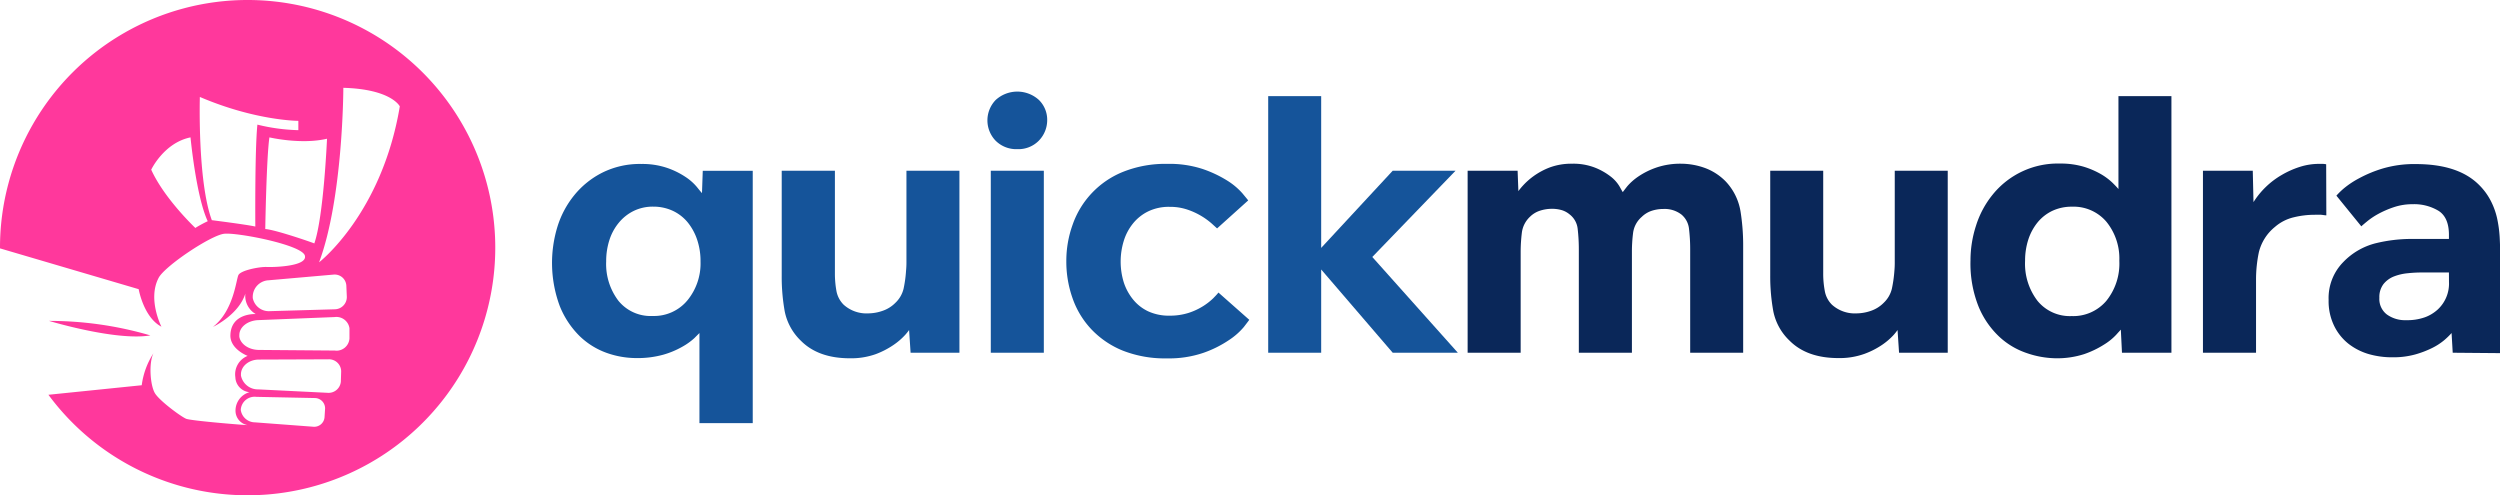<svg xmlns="http://www.w3.org/2000/svg" viewBox="0 0 482.24 95.53"><path d="M137.37,83.31V65.93l-1,1a12.21,12.21,0,0,1-2.3,1.64,16.56,16.56,0,0,1-3.68,1.54,18.47,18.47,0,0,1-5.19.65,17.16,17.16,0,0,1-5.73-1,14.52,14.52,0,0,1-5.22-3.25,17,17,0,0,1-3.83-5.8A23.92,23.92,0,0,1,110,45.35a18.11,18.11,0,0,1,3.22-6,16.56,16.56,0,0,1,5.4-4.35,16.19,16.19,0,0,1,7.55-1.68,14.84,14.84,0,0,1,5,.77,15.36,15.36,0,0,1,3.54,1.75,10,10,0,0,1,2.15,1.9c.49.61.81,1,1,1.2l.15-4.3h9.64V83.31Zm.21-31.17a12.93,12.93,0,0,0-.65-4.2,10.66,10.66,0,0,0-1.83-3.36,8.22,8.22,0,0,0-2.88-2.23,8.87,8.87,0,0,0-3.76-.8,8.39,8.39,0,0,0-3.8.84,8.62,8.62,0,0,0-2.84,2.26A10,10,0,0,0,120,48a13.27,13.27,0,0,0-.62,4.13,11.68,11.68,0,0,0,2.37,7.59,8,8,0,0,0,6.61,2.92,8.35,8.35,0,0,0,6.68-3A11.23,11.23,0,0,0,137.58,52.14Z" transform="translate(-2.45 -1.69)" fill="#15549a"/><path d="M178.1,69.73l-.29-4.38a9.55,9.55,0,0,1-.81,1,12.57,12.57,0,0,1-2.11,1.82A15.91,15.91,0,0,1,171.38,70a14.06,14.06,0,0,1-5,.8q-6.06,0-9.42-3.36a10.78,10.78,0,0,1-3.14-5.69,37.51,37.51,0,0,1-.58-6.86V34.62H163.5V54.4a18.87,18.87,0,0,0,.29,3.39,5,5,0,0,0,1.39,2.67,6.57,6.57,0,0,0,4.74,1.68,8.56,8.56,0,0,0,2.74-.48,6.3,6.3,0,0,0,2.52-1.57,5.5,5.5,0,0,0,1.57-2.73,23.65,23.65,0,0,0,.47-3.4c.05-.53.08-1.07.08-1.6V34.62h10.22V69.73Z" transform="translate(-2.45 -1.69)" fill="#15549a"/><path d="M204.45,24.91a5.67,5.67,0,0,1-1.64,3.94,5.52,5.52,0,0,1-4.13,1.61,5.64,5.64,0,0,1-4.16-1.61,5.65,5.65,0,0,1,0-7.88,6.19,6.19,0,0,1,8.33,0A5.35,5.35,0,0,1,204.45,24.91ZM193.57,69.73V34.62H203.8V69.73Z" transform="translate(-2.45 -1.69)" fill="#15549a"/><path d="M243.43,63.38c-.09.14-.45.61-1.05,1.39a13.27,13.27,0,0,1-2.85,2.51,21.4,21.4,0,0,1-4.89,2.45,20.58,20.58,0,0,1-7.12,1.09,22.16,22.16,0,0,1-8.47-1.49A17.24,17.24,0,0,1,213,65.24a16.76,16.76,0,0,1-3.65-6,21.12,21.12,0,0,1-1.21-7.19,20.57,20.57,0,0,1,1.21-7A17,17,0,0,1,219,34.87a22,22,0,0,1,8.65-1.57,20.49,20.49,0,0,1,6.82,1,22.73,22.73,0,0,1,4.78,2.27A13.08,13.08,0,0,1,242.12,39c.63.76,1,1.2,1.1,1.35l-6,5.4-1-.91a13.76,13.76,0,0,0-4.67-2.7,10.35,10.35,0,0,0-3.47-.55,9.15,9.15,0,0,0-4.16.88A8.64,8.64,0,0,0,221,44.8a10,10,0,0,0-1.79,3.39,13.62,13.62,0,0,0,0,7.93A10.16,10.16,0,0,0,221,59.44a8.28,8.28,0,0,0,2.92,2.3,9.53,9.53,0,0,0,4.16.84,11.82,11.82,0,0,0,3.69-.55,12.44,12.44,0,0,0,2.81-1.32,11.87,11.87,0,0,0,1.9-1.49c.48-.49.82-.85,1-1.1Z" transform="translate(-2.45 -1.69)" fill="#15549a"/><path d="M271.1,69.73,257.3,53.67V69.73H247.08V20.24H257.3V49.51l13.8-14.89h12.12L267.16,51.26l16.5,18.47Z" transform="translate(-2.45 -1.69)" fill="#15549a"/><path d="M328.48,69.73v-20a33.11,33.11,0,0,0-.22-3.84,4.16,4.16,0,0,0-1.46-2.81A5.31,5.31,0,0,0,323.3,42a7.24,7.24,0,0,0-2.27.36,5,5,0,0,0-1.9,1.17,4.91,4.91,0,0,0-1.67,3.14,28.75,28.75,0,0,0-.22,3.51V69.73H307V49.87a34.31,34.31,0,0,0-.22-4,4.05,4.05,0,0,0-1.54-2.81,4.34,4.34,0,0,0-1.42-.8,6.52,6.52,0,0,0-2.08-.29,7.37,7.37,0,0,0-2.23.36,4.87,4.87,0,0,0-1.93,1.17A5.07,5.07,0,0,0,296,46.66a30.9,30.9,0,0,0-.22,3.51V69.73H285.55V34.62h9.64l.15,3.94a11.54,11.54,0,0,1,.87-1.06,13.37,13.37,0,0,1,2-1.79A13.76,13.76,0,0,1,301.36,34a12,12,0,0,1,4.34-.73,11.48,11.48,0,0,1,4.45.77,12.34,12.34,0,0,1,3,1.71,6.85,6.85,0,0,1,1.68,1.87c.34.61.56,1,.65,1.13.1-.15.38-.51.84-1.1a10.73,10.73,0,0,1,2.08-1.86,14.76,14.76,0,0,1,3.47-1.75,14.3,14.3,0,0,1,4.93-.77,13.67,13.67,0,0,1,4.38.77,10.81,10.81,0,0,1,4.16,2.66,11,11,0,0,1,2.85,5.77,41.39,41.39,0,0,1,.51,6.5V69.73Z" transform="translate(-2.45 -1.69)" fill="#0a2759"/><path d="M368.77,69.73l-.29-4.38a10.29,10.29,0,0,1-.8,1,12.7,12.7,0,0,1-2.12,1.82,15.59,15.59,0,0,1-3.5,1.79,14.12,14.12,0,0,1-5,.8q-6.06,0-9.41-3.36a10.71,10.71,0,0,1-3.14-5.69,37.47,37.47,0,0,1-.59-6.86V34.62h10.22V54.4a18,18,0,0,0,.3,3.39,4.92,4.92,0,0,0,1.38,2.67,6.58,6.58,0,0,0,4.75,1.68,8.6,8.6,0,0,0,2.74-.48,6.34,6.34,0,0,0,2.51-1.57,5.5,5.5,0,0,0,1.57-2.73,25.06,25.06,0,0,0,.48-3.4c.05-.53.07-1.07.07-1.6V34.62h10.22V69.73Z" transform="translate(-2.45 -1.69)" fill="#0a2759"/><path d="M411.77,69.73l-.22-4.45c-.1.1-.4.44-.91,1a11.19,11.19,0,0,1-2.3,1.86A18,18,0,0,1,404.47,70a17,17,0,0,1-5.47.8,17.88,17.88,0,0,1-5.59-1,14.54,14.54,0,0,1-5.29-3.14,16.65,16.65,0,0,1-4-5.8,22.4,22.4,0,0,1-1.57-8.94,21.73,21.73,0,0,1,1.06-6.68,18.06,18.06,0,0,1,3.21-6,16.14,16.14,0,0,1,13-6,15.52,15.52,0,0,1,4.6.62,16,16,0,0,1,3.36,1.46A11.74,11.74,0,0,1,410,37c.53.53.9.92,1.09,1.16V20.24h10.22V69.73ZM411.26,52a11.25,11.25,0,0,0-2.48-7.52,8.31,8.31,0,0,0-6.65-2.92,8.74,8.74,0,0,0-3.79.8,8.3,8.3,0,0,0-2.85,2.23,10.3,10.3,0,0,0-1.79,3.32,13.22,13.22,0,0,0-.62,4.09,11.77,11.77,0,0,0,2.41,7.74,8.06,8.06,0,0,0,6.57,2.92,8.37,8.37,0,0,0,6.68-2.92A11.44,11.44,0,0,0,411.26,52Z" transform="translate(-2.45 -1.69)" fill="#0a2759"/><path d="M451.19,43.23c-.29,0-.63-.08-1-.11s-.85,0-1.39,0a16.91,16.91,0,0,0-3.87.48,8.52,8.52,0,0,0-3.65,1.86,9.07,9.07,0,0,0-3.1,4.86,25.81,25.81,0,0,0-.55,5.29V69.73H427.39V34.62H437l.14,6.06a15.75,15.75,0,0,1,5.41-5.22,17.13,17.13,0,0,1,3.5-1.57,12.15,12.15,0,0,1,3.72-.59h.7a3.4,3.4,0,0,1,.69.08Z" transform="translate(-2.45 -1.69)" fill="#0a2759"/><path d="M475.57,69.73l-.22-3.8A14.42,14.42,0,0,1,474,67.25a11.61,11.61,0,0,1-2.33,1.53,18.69,18.69,0,0,1-3.33,1.28,15.69,15.69,0,0,1-4.3.55A16.21,16.21,0,0,1,459.4,70a11.66,11.66,0,0,1-3.94-2,10,10,0,0,1-2.77-3.47,10.89,10.89,0,0,1-1.06-5,9.89,9.89,0,0,1,2.84-7.3,13.11,13.11,0,0,1,6.21-3.61,29.07,29.07,0,0,1,6.93-.84h7.23V47q0-3.36-2-4.64a9.1,9.1,0,0,0-5-1.28,11.31,11.31,0,0,0-3.68.59,18.74,18.74,0,0,0-3,1.31A13.92,13.92,0,0,0,459,44.44c-.56.46-.91.76-1.06.91l-4.81-5.92a15,15,0,0,1,1.38-1.35,17.15,17.15,0,0,1,3-2,24.28,24.28,0,0,1,4.6-1.9,21.43,21.43,0,0,1,6.35-.84q8.25,0,12.26,4.09a12.05,12.05,0,0,1,2.19,3,14,14,0,0,1,1.21,3.32,23.84,23.84,0,0,1,.51,3.72c.07,1.32.11,2.73.11,4.24v18.1Zm-.73-15.48h-5.25a26.15,26.15,0,0,0-2.74.15,9.83,9.83,0,0,0-2.63.62,4.89,4.89,0,0,0-2,1.46,4.13,4.13,0,0,0-.8,2.66,3.75,3.75,0,0,0,1.46,3.22,6,6,0,0,0,3.72,1.09,10.13,10.13,0,0,0,3.58-.55,7.39,7.39,0,0,0,2.48-1.49,6.82,6.82,0,0,0,2.19-5.33Z" transform="translate(-2.45 -1.69)" fill="#0a2759"/><path d="M31.46,66.39c-6.61,1.12-19.55-2.8-19.55-2.8A69.23,69.23,0,0,1,31.46,66.39Z" transform="translate(-2.45 -1.69)" fill="#ff389c"/><path d="M50.22,1.69A47.76,47.76,0,0,0,2.45,49.45v.15L29.2,57.47s.94,5.43,4.39,7.24c0,0-2.73-5.33-.52-9.46,1.24-2.28,10.08-8.2,12.64-8.47s15,2.14,15.55,4.22-6,2.25-7.37,2.19-5,.64-5.45,1.56-.91,6.87-4.91,10c.3-.14,5-2.44,6.25-6.43a4.06,4.06,0,0,0,2,3.95S46.89,62,46.89,66.5c.06,2.61,3.33,3.84,3.33,3.84a3.82,3.82,0,0,0-2.37,4.12,3,3,0,0,0,2.73,2.88A3.69,3.69,0,0,0,47.88,81a2.81,2.81,0,0,0,2.31,2.69c-.64,0-10.87-.83-11.83-1.22s-5.06-3.4-6-4.89-1.25-5.89-.3-7.76A14.89,14.89,0,0,0,29.79,76l-18,1.84A47.77,47.77,0,1,0,50.22,1.69Zm-10.06,44s-6-5.65-8.54-11.27c0,0,2.45-5.18,7.58-6.23,0,0,1.08,11.4,3.32,16.17A23.59,23.59,0,0,0,40.16,45.64Zm11.54-.3c-1.6-.37-8.39-1.23-8.39-1.23C40.53,36.63,41,20.39,41,20.39,51.78,25,60,25,60,25V26.8a36.55,36.55,0,0,1-7.9-1.07C51.59,30.7,51.7,45.34,51.7,45.34Zm1.92.53c0-.39.24-14,.8-17.73,0,0,6.09,1.44,11.11.26,0,0-.64,15-2.45,20.2C63.08,48.6,55.62,46,53.62,45.87ZM51.21,59.2a3.42,3.42,0,0,1,0-.44,3.2,3.2,0,0,1,3-3l12.56-1.1a2.26,2.26,0,0,1,2.49,2.16l.09,2.11a2.36,2.36,0,0,1-2.29,2.42l-12.55.36A3.15,3.15,0,0,1,51.21,59.2Zm13.84,23A2,2,0,0,1,62.81,84l-11.18-.84A2.78,2.78,0,0,1,48.9,80.8a.86.86,0,0,1,0-.16,2.68,2.68,0,0,1,3-2.4l11.26.23a2,2,0,0,1,2,2Zm3.15-6.89a2.38,2.38,0,0,1-2.6,2.15l-13.34-.66a3.32,3.32,0,0,1-3.33-2.66,2.09,2.09,0,0,1,0-.25c0-1.56,1.52-2.83,3.45-2.84L65.78,71a2.35,2.35,0,0,1,2.48,2.29Zm-1.06-6-14.72-.12c-1.93,0-3.56-1.09-3.8-2.53a2.19,2.19,0,0,1,0-.36c0-1.51,1.58-2.78,3.66-2.86L67,62.85A2.55,2.55,0,0,1,69.86,65l0,2A2.52,2.52,0,0,1,67.14,69.33ZM64,52.29c4.65-12.43,4.68-33.66,4.68-33.66,9.29.26,10.89,3.58,10.89,3.58C76.11,42.94,64,52.29,64,52.29Z" transform="translate(-2.45 -1.69)" fill="#ff389c"/></svg>